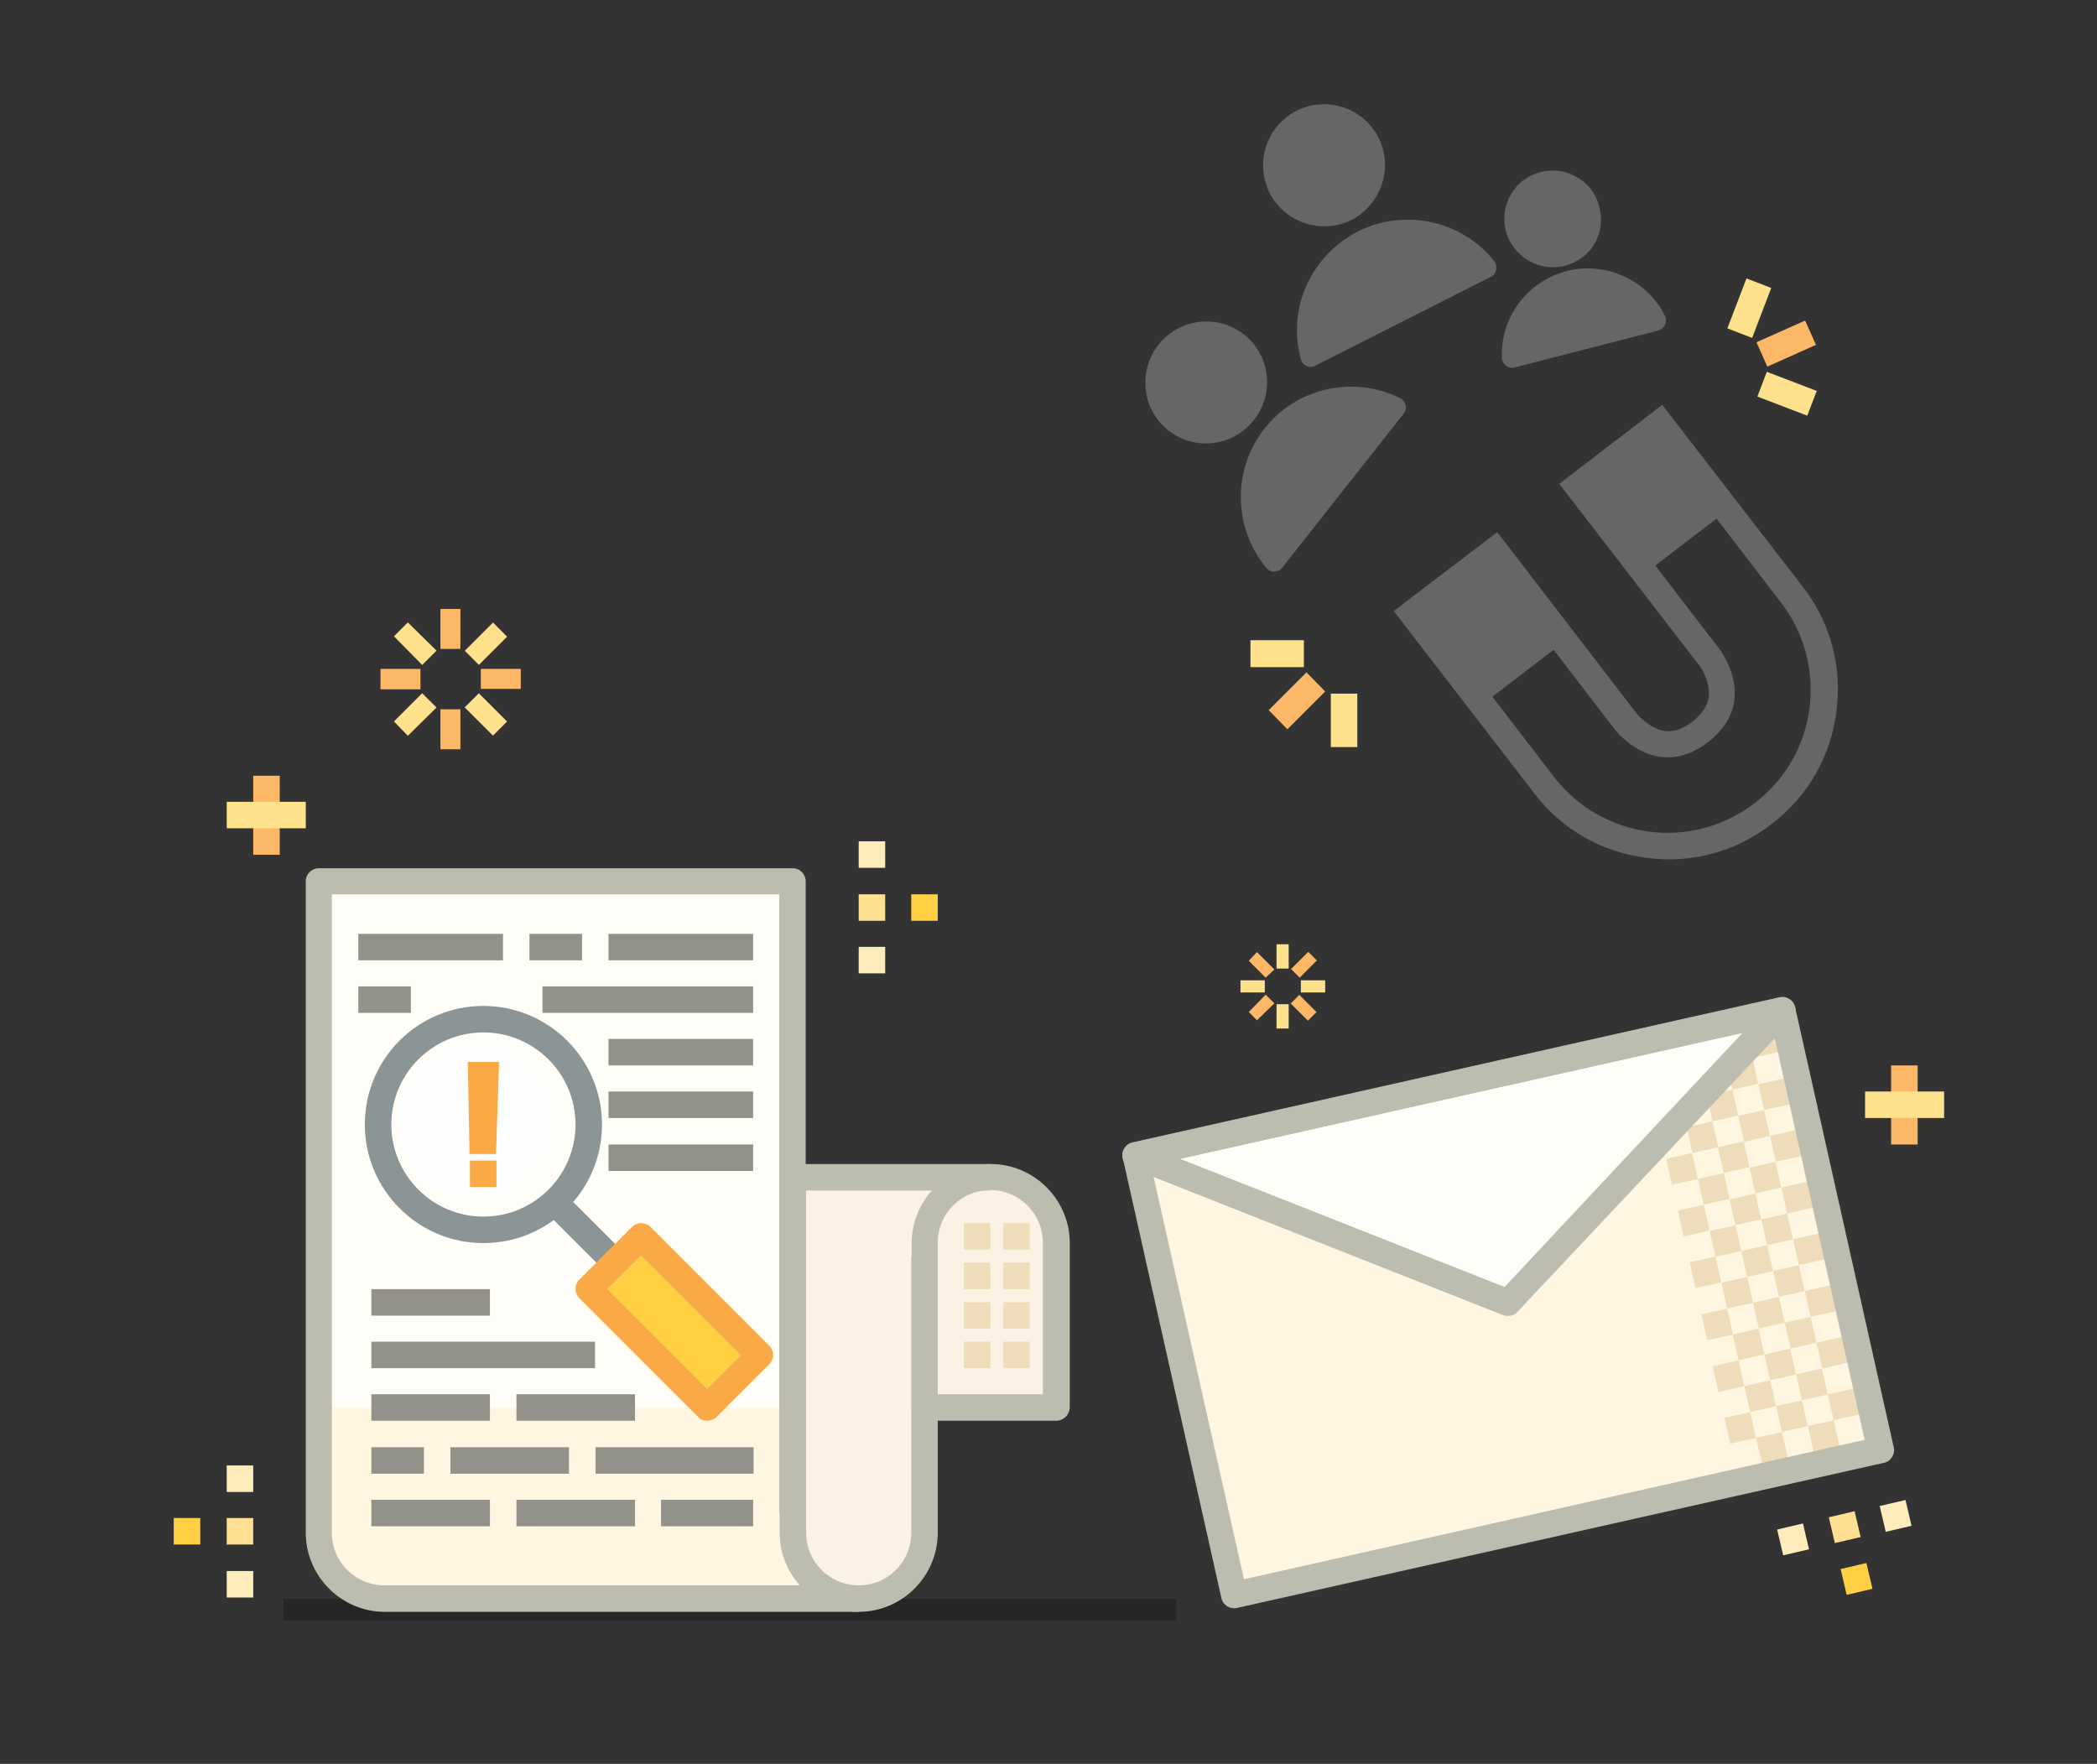 <?xml version="1.0" encoding="utf-8"?>
<!-- Generator: Adobe Illustrator 20.1.0, SVG Export Plug-In . SVG Version: 6.00 Build 0)  -->
<svg version="1.1" id="Layer_1" xmlns="http://www.w3.org/2000/svg" xmlns:xlink="http://www.w3.org/1999/xlink" x="0px" y="0px"
	 viewBox="0 0 482.8 406.1" style="enable-background:new 0 0 482.8 406.1;" xml:space="preserve">
<rect x="0" y="0" width="482.8" height="406.1" fill="#333333" stroke="none"/>
<style type="text/css">
	.st0{opacity:0.25;fill:none;stroke:#000000;stroke-width:5;stroke-miterlimit:10;enable-background:new    ;}
	.st1{fill:#FFF6E1;}
	.st2{fill:#FCF2E3;}
	.st3{fill:#FFFDF8;}
	.st4{fill:#FDFFFF;}
	.st5{fill:#EFDCBB;}
	.st6{fill:#FFCF44;}
	.st7{fill:#FFECBB;}
	.st8{fill:#FFE092;}
	.st9{fill:#BCBCAF;}
	.st10{fill:#8C9596;}
	.st11{fill:#FAA947;}
	.st12{fill:#93928A;}
	.st13{fill:#FCB867;}
	.st14{fill:#FEE18D;}
	.st15{opacity:0.25;}
	.st16{fill:#FFFFFF;}
	.st17{opacity:0.25;fill:#FFFFFF;enable-background:new    ;}
</style>
<g id="Layer_7">
	<line class="st0" x1="65.2" y1="370.6" x2="270.8" y2="370.6"/>
</g>
<polygon class="st1" points="70.7,356.2 82.5,367 186.2,367 183.9,356.2 181.7,328.6 182.6,203.1 73.2,203.1 "/>
<polygon class="st2" points="183.5,275 184.7,359.8 197.7,367 212.9,361.3 214.5,281 219.4,272 186.2,271 "/>
<polygon class="st2" points="221.9,273.3 214.4,283.9 215.9,324.1 241.4,323.3 241.4,281 231,272 "/>
<polygon class="st1" points="260.3,268.9 284.3,367 432.9,334.2 409.1,233.1 "/>
<polygon class="st3" points="266.5,268 346.6,299.8 409.1,233.1 "/>
<g id="Layer_5">
	<polygon class="st3" points="73.1,208.9 73.1,324.1 181.7,324.1 182.6,203.1 77.8,203.1 	"/>
</g>
<g id="Layer_6">
	<circle class="st4" cx="109.4" cy="257.9" r="17.8"/>
</g>
<g>
	<g>
		
			<rect x="402.6" y="236.8" transform="matrix(0.976 -0.219 0.219 0.976 -42.682 94.657)" class="st5" width="6.1" height="6.1"/>
	</g>
	<g>
		<rect x="398" y="244.1" transform="matrix(0.976 -0.219 0.219 0.976 -44.392 93.827)" class="st5" width="6.1" height="6.1"/>
	</g>
	<g>
		
			<rect x="393.4" y="251.4" transform="matrix(0.976 -0.219 0.219 0.976 -46.101 92.997)" class="st5" width="6.1" height="6.1"/>
	</g>
	<g>
		
			<rect x="405.3" y="248.8" transform="matrix(0.976 -0.219 0.219 0.976 -45.243 95.544)" class="st5" width="6.1" height="6.1"/>
	</g>
	<g>
		
			<rect x="388.8" y="258.7" transform="matrix(0.976 -0.219 0.219 0.976 -47.81 92.167)" class="st5" width="6.1" height="6.1"/>
	</g>
	<g>
		
			<rect x="400.7" y="256.1" transform="matrix(0.976 -0.219 0.219 0.976 -46.952 94.713)" class="st5" width="6.1" height="6.1"/>
	</g>
	<g>
		<rect x="384.1" y="266" transform="matrix(0.976 -0.219 0.219 0.976 -49.527 91.316)" class="st5" width="6.1" height="6.1"/>
	</g>
	<g>
		<rect x="396" y="263.3" transform="matrix(0.976 -0.219 0.219 0.976 -48.648 93.855)" class="st5" width="6.1" height="6.1"/>
	</g>
	<g>
		<rect x="408" y="260.7" transform="matrix(0.976 -0.219 0.219 0.976 -47.782 96.423)" class="st5" width="6.1" height="6.1"/>
	</g>
	<g>
		
			<rect x="391.4" y="270.6" transform="matrix(0.976 -0.219 0.219 0.976 -50.357 93.025)" class="st5" width="6.1" height="6.1"/>
	</g>
	<g>
		<rect x="403.3" y="268" transform="matrix(0.976 -0.219 0.219 0.976 -49.499 95.572)" class="st5" width="6.1" height="6.1"/>
	</g>
	<g>
		
			<rect x="386.8" y="277.9" transform="matrix(0.976 -0.219 0.219 0.976 -52.066 92.195)" class="st5" width="6.1" height="6.1"/>
	</g>
	<g>
		
			<rect x="398.7" y="275.3" transform="matrix(0.976 -0.219 0.219 0.976 -51.208 94.742)" class="st5" width="6.1" height="6.1"/>
	</g>
	<g>
		
			<rect x="410.6" y="272.6" transform="matrix(0.976 -0.219 0.219 0.976 -50.329 97.281)" class="st5" width="6.1" height="6.1"/>
	</g>
	<g>
		
			<rect x="394.1" y="282.6" transform="matrix(0.976 -0.219 0.219 0.976 -52.917 93.912)" class="st5" width="6.1" height="6.1"/>
	</g>
	<g>
		<rect x="406" y="279.9" transform="matrix(0.976 -0.219 0.219 0.976 -52.038 96.451)" class="st5" width="6.1" height="6.1"/>
	</g>
	<g>
		
			<rect x="389.5" y="289.8" transform="matrix(0.976 -0.219 0.219 0.976 -54.606 93.075)" class="st5" width="6.1" height="6.1"/>
	</g>
	<g>
		
			<rect x="401.4" y="287.2" transform="matrix(0.976 -0.219 0.219 0.976 -53.748 95.621)" class="st5" width="6.1" height="6.1"/>
	</g>
	<g>
		
			<rect x="413.3" y="284.5" transform="matrix(0.976 -0.219 0.219 0.976 -52.868 98.161)" class="st5" width="6.1" height="6.1"/>
	</g>
	<g>
		
			<rect x="396.8" y="294.5" transform="matrix(0.976 -0.219 0.219 0.976 -55.457 94.791)" class="st5" width="6.1" height="6.1"/>
	</g>
	<g>
		
			<rect x="408.7" y="291.8" transform="matrix(0.976 -0.219 0.219 0.976 -54.578 97.331)" class="st5" width="6.1" height="6.1"/>
	</g>
	<g>
		
			<rect x="392.2" y="301.8" transform="matrix(0.976 -0.219 0.219 0.976 -57.166 93.961)" class="st5" width="6.1" height="6.1"/>
	</g>
	<g>
		
			<rect x="404.1" y="299.1" transform="matrix(0.976 -0.219 0.219 0.976 -56.287 96.501)" class="st5" width="6.1" height="6.1"/>
	</g>
	<g>
		<rect x="416" y="296.4" transform="matrix(0.976 -0.219 0.219 0.976 -55.408 99.04)" class="st5" width="6.1" height="6.1"/>
	</g>
	<g>
		
			<rect x="399.4" y="306.4" transform="matrix(0.976 -0.219 0.219 0.976 -58.004 95.65)" class="st5" width="6.1" height="6.1"/>
	</g>
	<g>
		
			<rect x="411.4" y="303.7" transform="matrix(0.976 -0.219 0.219 0.976 -57.117 98.21)" class="st5" width="6.1" height="6.1"/>
	</g>
	<g>
		
			<rect x="394.8" y="313.7" transform="matrix(0.976 -0.219 0.219 0.976 -59.713 94.82)" class="st5" width="6.1" height="6.1"/>
	</g>
	<g>
		<rect x="406.7" y="311" transform="matrix(0.976 -0.219 0.219 0.976 -58.834 97.359)" class="st5" width="6.1" height="6.1"/>
	</g>
	<g>
		
			<rect x="418.7" y="308.3" transform="matrix(0.976 -0.219 0.219 0.976 -57.947 99.919)" class="st5" width="6.1" height="6.1"/>
	</g>
	<g>
		
			<rect x="402.1" y="318.3" transform="matrix(0.976 -0.219 0.219 0.976 -60.543 96.529)" class="st5" width="6.1" height="6.1"/>
	</g>
	<g>
		<rect x="414" y="315.6" transform="matrix(0.976 -0.219 0.219 0.976 -59.664 99.068)" class="st5" width="6.1" height="6.1"/>
	</g>
	<g>
		
			<rect x="397.5" y="325.6" transform="matrix(0.976 -0.219 0.219 0.976 -62.252 95.699)" class="st5" width="6.1" height="6.1"/>
	</g>
	<g>
		
			<rect x="409.4" y="322.9" transform="matrix(0.976 -0.219 0.219 0.976 -61.373 98.238)" class="st5" width="6.1" height="6.1"/>
	</g>
	<g>
		
			<rect x="421.3" y="320.2" transform="matrix(0.976 -0.219 0.219 0.976 -60.494 100.778)" class="st5" width="6.1" height="6.1"/>
	</g>
	<g>
		
			<rect x="404.8" y="330.2" transform="matrix(0.976 -0.219 0.219 0.976 -63.082 97.408)" class="st5" width="6.1" height="6.1"/>
	</g>
	<g>
		
			<rect x="416.7" y="327.5" transform="matrix(0.976 -0.219 0.219 0.976 -62.203 99.948)" class="st5" width="6.1" height="6.1"/>
	</g>
</g>
<path class="st6" d="M169,318.1L169,318.1c-3.4,3.4-8.9,3.4-12.3,0L141.6,303c-3.4-3.4-3.4-8.9,0-12.3l0,0c3.4-3.4,8.9-3.4,12.3,0
	l15.1,15.1C172.3,309.2,172.3,314.7,169,318.1z"/>
<g>
	<rect x="197.7" y="193.7" class="st7" width="6.1" height="6.1"/>
</g>
<g>
	<rect x="209.8" y="205.9" class="st6" width="6.1" height="6.1"/>
</g>
<g>
	<rect x="197.7" y="218" class="st7" width="6.1" height="6.1"/>
</g>
<g>
	<rect x="197.7" y="205.9" class="st8" width="6.1" height="6.1"/>
</g>
<g>
	<rect x="221.9" y="308.9" class="st5" width="6.1" height="6.1"/>
</g>
<g>
	<rect x="231" y="308.9" class="st5" width="6.1" height="6.1"/>
</g>
<g>
	<rect x="221.9" y="299.8" class="st5" width="6.1" height="6.1"/>
</g>
<g>
	<rect x="231" y="299.8" class="st5" width="6.1" height="6.1"/>
</g>
<g>
	<rect x="221.9" y="290.7" class="st5" width="6.1" height="6.1"/>
</g>
<g>
	<rect x="231" y="290.7" class="st5" width="6.1" height="6.1"/>
</g>
<g>
	<rect x="221.9" y="281.6" class="st5" width="6.1" height="6.1"/>
</g>
<g>
	<rect x="231" y="281.6" class="st5" width="6.1" height="6.1"/>
</g>
<g>
	<path class="st9" d="M197.7,371.1H88.6c-10,0-18.2-8.2-18.2-18.2v-150c0-1.7,1.4-3,3-3h109.1c1.7,0,3,1.4,3,3v145.5h-6.1V205.9
		h-103v147c0,6.7,5.4,12.1,12.1,12.1h109.1L197.7,371.1L197.7,371.1z"/>
</g>
<g>
	<path class="st9" d="M197.7,371.1c-10,0-18.2-8.2-18.2-18.2V271c0-1.7,1.4-3,3-3H228v6.1h-42.4v78.8c0,6.7,5.4,12.1,12.1,12.1
		c6.7,0,12.1-5.4,12.1-12.1v-63.7h6.1v63.7C215.9,362.9,207.7,371.1,197.7,371.1z"/>
</g>
<g>
	<path class="st9" d="M243.2,327.1h-30.3c-1.7,0-3-1.4-3-3v-37.9c0-10,8.2-18.2,18.2-18.2s18.2,8.2,18.2,18.2v37.9
		C246.2,325.8,244.8,327.1,243.2,327.1z M215.9,321h24.2v-34.9c0-6.7-5.4-12.1-12.1-12.1c-6.7,0-12.1,5.4-12.1,12.1L215.9,321
		L215.9,321z"/>
</g>
<g>
	<path class="st10" d="M111.3,286.2c-15,0-27.3-12.2-27.3-27.3s12.2-27.3,27.3-27.3c15,0,27.3,12.2,27.3,27.3
		S126.4,286.2,111.3,286.2z M111.3,237.7c-11.7,0-21.2,9.5-21.2,21.2c0,11.7,9.5,21.2,21.2,21.2s21.2-9.5,21.2-21.2
		C132.5,247.2,123,237.7,111.3,237.7z"/>
</g>
<g>
	
		<rect x="131.8" y="274.3" transform="matrix(0.707 -0.707 0.707 0.707 -161.251 178.513)" class="st10" width="6.1" height="19.3"/>
</g>
<g>
	<path class="st11" d="M162.8,327.1c-0.8,0-1.6-0.3-2.1-0.9l-27.3-27.3c-1.2-1.2-1.2-3.1,0-4.3l12.1-12.1c1.2-1.2,3.1-1.2,4.3,0
		l27.3,27.3c1.2,1.2,1.2,3.1,0,4.3L165,326.2C164.4,326.8,163.6,327.1,162.8,327.1z M139.8,296.8l23,23l7.8-7.8l-23-23L139.8,296.8z
		"/>
</g>
<g>
	<path class="st11" d="M114.9,244.5l-0.7,21.2h-6.1l-0.4-21.2"/>
</g>
<g>
	<rect x="108.2" y="267.2" class="st11" width="6.1" height="6.1"/>
</g>
<g>
	<rect x="140.1" y="239.2" class="st12" width="33.3" height="6.1"/>
</g>
<g>
	<rect x="140.1" y="215" class="st12" width="33.3" height="6.1"/>
</g>
<g>
	<rect x="140.1" y="251.3" class="st12" width="33.3" height="6.1"/>
</g>
<g>
	<rect x="140.1" y="263.5" class="st12" width="33.3" height="6.1"/>
</g>
<g>
	<rect x="85.5" y="296.8" class="st12" width="27.3" height="6.1"/>
</g>
<g>
	<rect x="85.5" y="308.9" class="st12" width="51.5" height="6.1"/>
</g>
<g>
	<rect x="124.9" y="227.1" class="st12" width="48.5" height="6.1"/>
</g>
<g>
	<rect x="85.5" y="321" class="st12" width="27.3" height="6.1"/>
</g>
<g>
	<rect x="118.9" y="321" class="st12" width="27.3" height="6.1"/>
</g>
<g>
	<rect x="85.5" y="333.2" class="st12" width="12.1" height="6.1"/>
</g>
<g>
	<rect x="137.1" y="333.2" class="st12" width="36.4" height="6.1"/>
</g>
<g>
	<rect x="152.2" y="345.3" class="st12" width="21.2" height="6.1"/>
</g>
<g>
	<rect x="85.5" y="345.3" class="st12" width="27.3" height="6.1"/>
</g>
<g>
	<rect x="103.7" y="333.2" class="st12" width="27.3" height="6.1"/>
</g>
<g>
	<rect x="121.9" y="215" class="st12" width="12.1" height="6.1"/>
</g>
<g>
	<rect x="82.5" y="227.1" class="st12" width="12.1" height="6.1"/>
</g>
<g>
	<rect x="82.5" y="215" class="st12" width="33.3" height="6.1"/>
</g>
<g>
	<rect x="118.9" y="345.3" class="st12" width="27.3" height="6.1"/>
</g>
<g>
	<rect x="58.3" y="178.6" class="st13" width="6.1" height="18.2"/>
</g>
<g>
	<rect x="52.2" y="184.6" class="st14" width="18.2" height="6.1"/>
</g>
<g>
	<path class="st9" d="M433.7,336.8l-148.9,33.4c-1.6,0.4-3.3-0.7-3.6-2.3l-22.7-101.3c-0.4-1.6,0.7-3.3,2.3-3.6l148.9-33.4
		c1.6-0.4,3.3,0.7,3.6,2.3L436,333.2C436.4,334.8,435.3,336.5,433.7,336.8z M286.4,363.6l142.9-32.1L408,236.3l-143,32L286.4,363.6z
		"/>
</g>
<g>
	<path class="st9" d="M347.9,302.9c-0.6,0.1-1.2,0.1-1.8-0.1l-85.8-33.9c-1.2-0.5-2-1.7-1.9-3.1c0.1-1.3,1.1-2.4,2.4-2.7l148.9-33.4
		c1.3-0.3,2.7,0.3,3.3,1.5c0.7,1.2,0.5,2.6-0.4,3.6L349.4,302C349,302.5,348.4,302.8,347.9,302.9z M271.7,266.8l74.7,29.5l54.9-58.6
		L271.7,266.8z"/>
</g>
<g>
	<rect x="293.9" y="217.4" class="st14" width="2.8" height="5.6"/>
</g>
<g>
	<rect x="293.9" y="231.2" class="st14" width="2.8" height="5.6"/>
</g>
<g>
	<rect x="299.5" y="225.7" class="st14" width="5.6" height="2.8"/>
</g>
<polyline class="st14" points="285.6,225.7 291.2,225.7 291.2,228.5 285.6,228.5 "/>
<g>
	
		<rect x="298.8" y="229.2" transform="matrix(0.707 -0.707 0.707 0.707 -76.131 280.239)" class="st13" width="2.8" height="5.6"/>
</g>
<polyline class="st13" points="287.5,221.2 289.4,219.2 293.4,223.2 291.4,225.1 287.5,221.2 "/>
<polyline class="st13" points="287.5,233 291.4,229 293.4,231 289.4,234.9 287.5,233 "/>
<g>
	
		<rect x="297.5" y="220.7" transform="matrix(0.707 -0.707 0.707 0.707 -69.122 277.407)" class="st13" width="5.6" height="2.8"/>
</g>
<g>
	<rect x="101.4" y="140.2" class="st13" width="4.6" height="9.2"/>
</g>
<g>
	<rect x="101.4" y="163.3" class="st13" width="4.6" height="9.2"/>
</g>
<g>
	<rect x="110.7" y="154" class="st13" width="9.2" height="4.6"/>
</g>
<polyline class="st13" points="87.6,154 96.8,154 96.8,158.7 87.6,158.7 "/>
<g>
	
		<rect x="109.6" y="159.9" transform="matrix(0.707 -0.707 0.707 0.707 -83.549 127.301)" class="st14" width="4.6" height="9.2"/>
</g>
<polyline class="st14" points="90.7,146.5 93.9,143.3 100.5,149.8 97.2,153.1 90.7,146.5 "/>
<polyline class="st14" points="90.7,166.1 97.2,159.6 100.5,162.9 93.9,169.4 90.7,166.1 "/>
<g>
	
		<rect x="107.3" y="145.9" transform="matrix(0.707 -0.707 0.707 0.707 -72.007 122.544)" class="st14" width="9.2" height="4.6"/>
</g>
<g>
	<rect x="435.4" y="245.3" class="st13" width="6.1" height="18.2"/>
</g>
<g>
	<rect x="429.4" y="251.3" class="st14" width="18.2" height="6.1"/>
</g>
<g class="st15">
	<path class="st16" d="M286.3,99.1c-5.1,4-12.2,4-17.3,0c-2.9-2.3-4.8-5.6-5.2-9.4c-0.4-3.7,0.6-7.4,2.9-10.3
		c0.7-0.9,1.5-1.7,2.4-2.4c5.1-4,12.2-4,17.3,0c6.1,4.8,7.1,13.6,2.3,19.7C288,97.6,287.2,98.4,286.3,99.1z"/>
</g>
<path class="st17" d="M295.2,130.7c-0.9,1.2-2.6,1.2-3.6,0.1l0,0c-7.7-9.2-7.9-22.7-0.5-32.1c1.3-1.6,2.7-3.1,4.3-4.3
	c7.7-6,18.3-7.1,27-2.7l0,0c1.3,0.7,1.7,2.4,0.8,3.5L295.2,130.7z"/>
<g class="st15">
	<path class="st16" d="M313.5,49.1c-0.7,0.6-1.5,1.1-2.3,1.5c-6.9,3.5-15.4,0.7-18.9-6.2c-3-6-1.4-13.3,3.9-17.4
		c0.7-0.6,1.5-1.1,2.3-1.5c6.9-3.5,15.4-0.7,18.9,6.2C320.4,37.7,318.7,45,313.5,49.1z"/>
</g>
<g class="st15">
	<path class="st16" d="M343.3,63.7l-40.5,20.5c-1.3,0.7-2.9,0-3.3-1.5l0,0c-2.7-9.9,0.8-20.3,8.9-26.7c1.3-1,2.7-1.9,4.2-2.7
		c10.7-5.4,23.9-2.6,31.4,6.8l0,0C344.9,61.3,344.6,63,343.3,63.7z"/>
</g>
<g class="st15">
	<path class="st16" d="M364.4,59.2c-1.2,0.9-2.6,1.6-4.1,2c-5.9,1.5-12-2.1-13.6-8c-1.1-4.3,0.4-8.8,3.9-11.6c1.2-0.9,2.6-1.6,4.1-2
		c2.9-0.7,5.9-0.3,8.4,1.2c2.6,1.5,4.4,3.9,5.1,6.8C369.4,51.9,367.9,56.5,364.4,59.2z"/>
</g>
<g class="st15">
	<path class="st16" d="M381.8,76.1l-33.1,8.5c-1.4,0.4-2.8-0.7-2.9-2.1l0,0c-0.3-6.4,2.5-12.5,7.6-16.5c2.2-1.7,4.6-2.9,7.3-3.6
		c9-2.3,18.6,2.1,22.7,10.4l0,0C383.9,74.1,383.2,75.7,381.8,76.1z"/>
</g>
<g>
	<rect x="306.4" y="159.7" class="st14" width="6.1" height="12.3"/>
</g>
<polyline class="st14" points="287.9,147.4 300.2,147.4 300.2,153.6 287.9,153.6 "/>
<polyline class="st13" points="292.1,163.5 300.8,154.8 305.1,159.2 296.4,167.9 292.1,163.5 "/>
<g>
	
		<rect x="408.5" y="84.7" transform="matrix(0.358 -0.934 0.934 0.358 179.251 442.515)" class="st14" width="6.1" height="12.3"/>
</g>
<polyline class="st14" points="402.1,64.1 397.7,75.6 403.4,77.8 407.8,66.3 "/>
<polyline class="st13" points="415.6,73.8 404.4,78.8 406.9,84.4 418.1,79.4 415.6,73.8 "/>
<g>
	<rect x="52.2" y="337.4" class="st7" width="6.1" height="6.1"/>
</g>
<g>
	<rect x="40" y="349.5" class="st6" width="6.1" height="6.1"/>
</g>
<g>
	<rect x="52.2" y="361.7" class="st7" width="6.1" height="6.1"/>
</g>
<g>
	<rect x="52.2" y="349.5" class="st8" width="6.1" height="6.1"/>
</g>
<g>
	
		<rect x="433.1" y="346.1" transform="matrix(0.974 -0.228 0.228 0.974 -67.982 108.381)" class="st7" width="6.1" height="6.1"/>
</g>
<g>
	
		<rect x="424.1" y="360.6" transform="matrix(0.974 -0.228 0.228 0.974 -71.517 106.714)" class="st6" width="6.1" height="6.1"/>
</g>
<g>
	
		<rect x="409.5" y="351.5" transform="matrix(0.974 -0.228 0.228 0.974 -69.836 103.15)" class="st7" width="6.1" height="6.1"/>
</g>
<g>
	
		<rect x="421.4" y="348.7" transform="matrix(0.974 -0.228 0.228 0.974 -68.895 105.772)" class="st8" width="6.1" height="6.1"/>
</g>
<path class="st17" d="M377.9,96.9l-14.1,10.8l-4.8,3.7l3.7,4.8l28.6,37.1c0.7,0.9,2.5,4.1,2.1,7.2c-0.3,2-1.5,3.9-3.7,5.6
	c-3.1,2.4-5.9,2.9-8.8,1.4c-2.4-1.2-4-3.1-4-3.1l-28.5-37.1l-3.7-4.8l-4.8,3.7L325.7,137l-4.8,3.7l3.7,4.8l28.6,37.1
	c6.3,8.3,15.5,13.6,25.9,14.9c10.3,1.4,20.6-1.4,28.8-7.8c8.3-6.3,13.6-15.5,14.9-25.9c1.4-10.3-1.4-20.6-7.8-28.8l-28.6-37
	l-3.7-4.8L377.9,96.9z M410.1,138.8c5.5,7.2,7.6,16,6.5,24.3c-1.1,8.4-5.4,16.3-12.6,21.8c-14.4,11.1-35.1,8.4-46.2-6l-14.2-18.5
	l14.1-10.8l14.2,18.5c0,0,9.3,12,21.3,2.8c4-3.1,5.7-6.5,6.1-9.6c0.8-6.3-3.3-11.7-3.3-11.7l-14.9-19.4l14.1-10.8L410.1,138.8z"/>
</svg>
